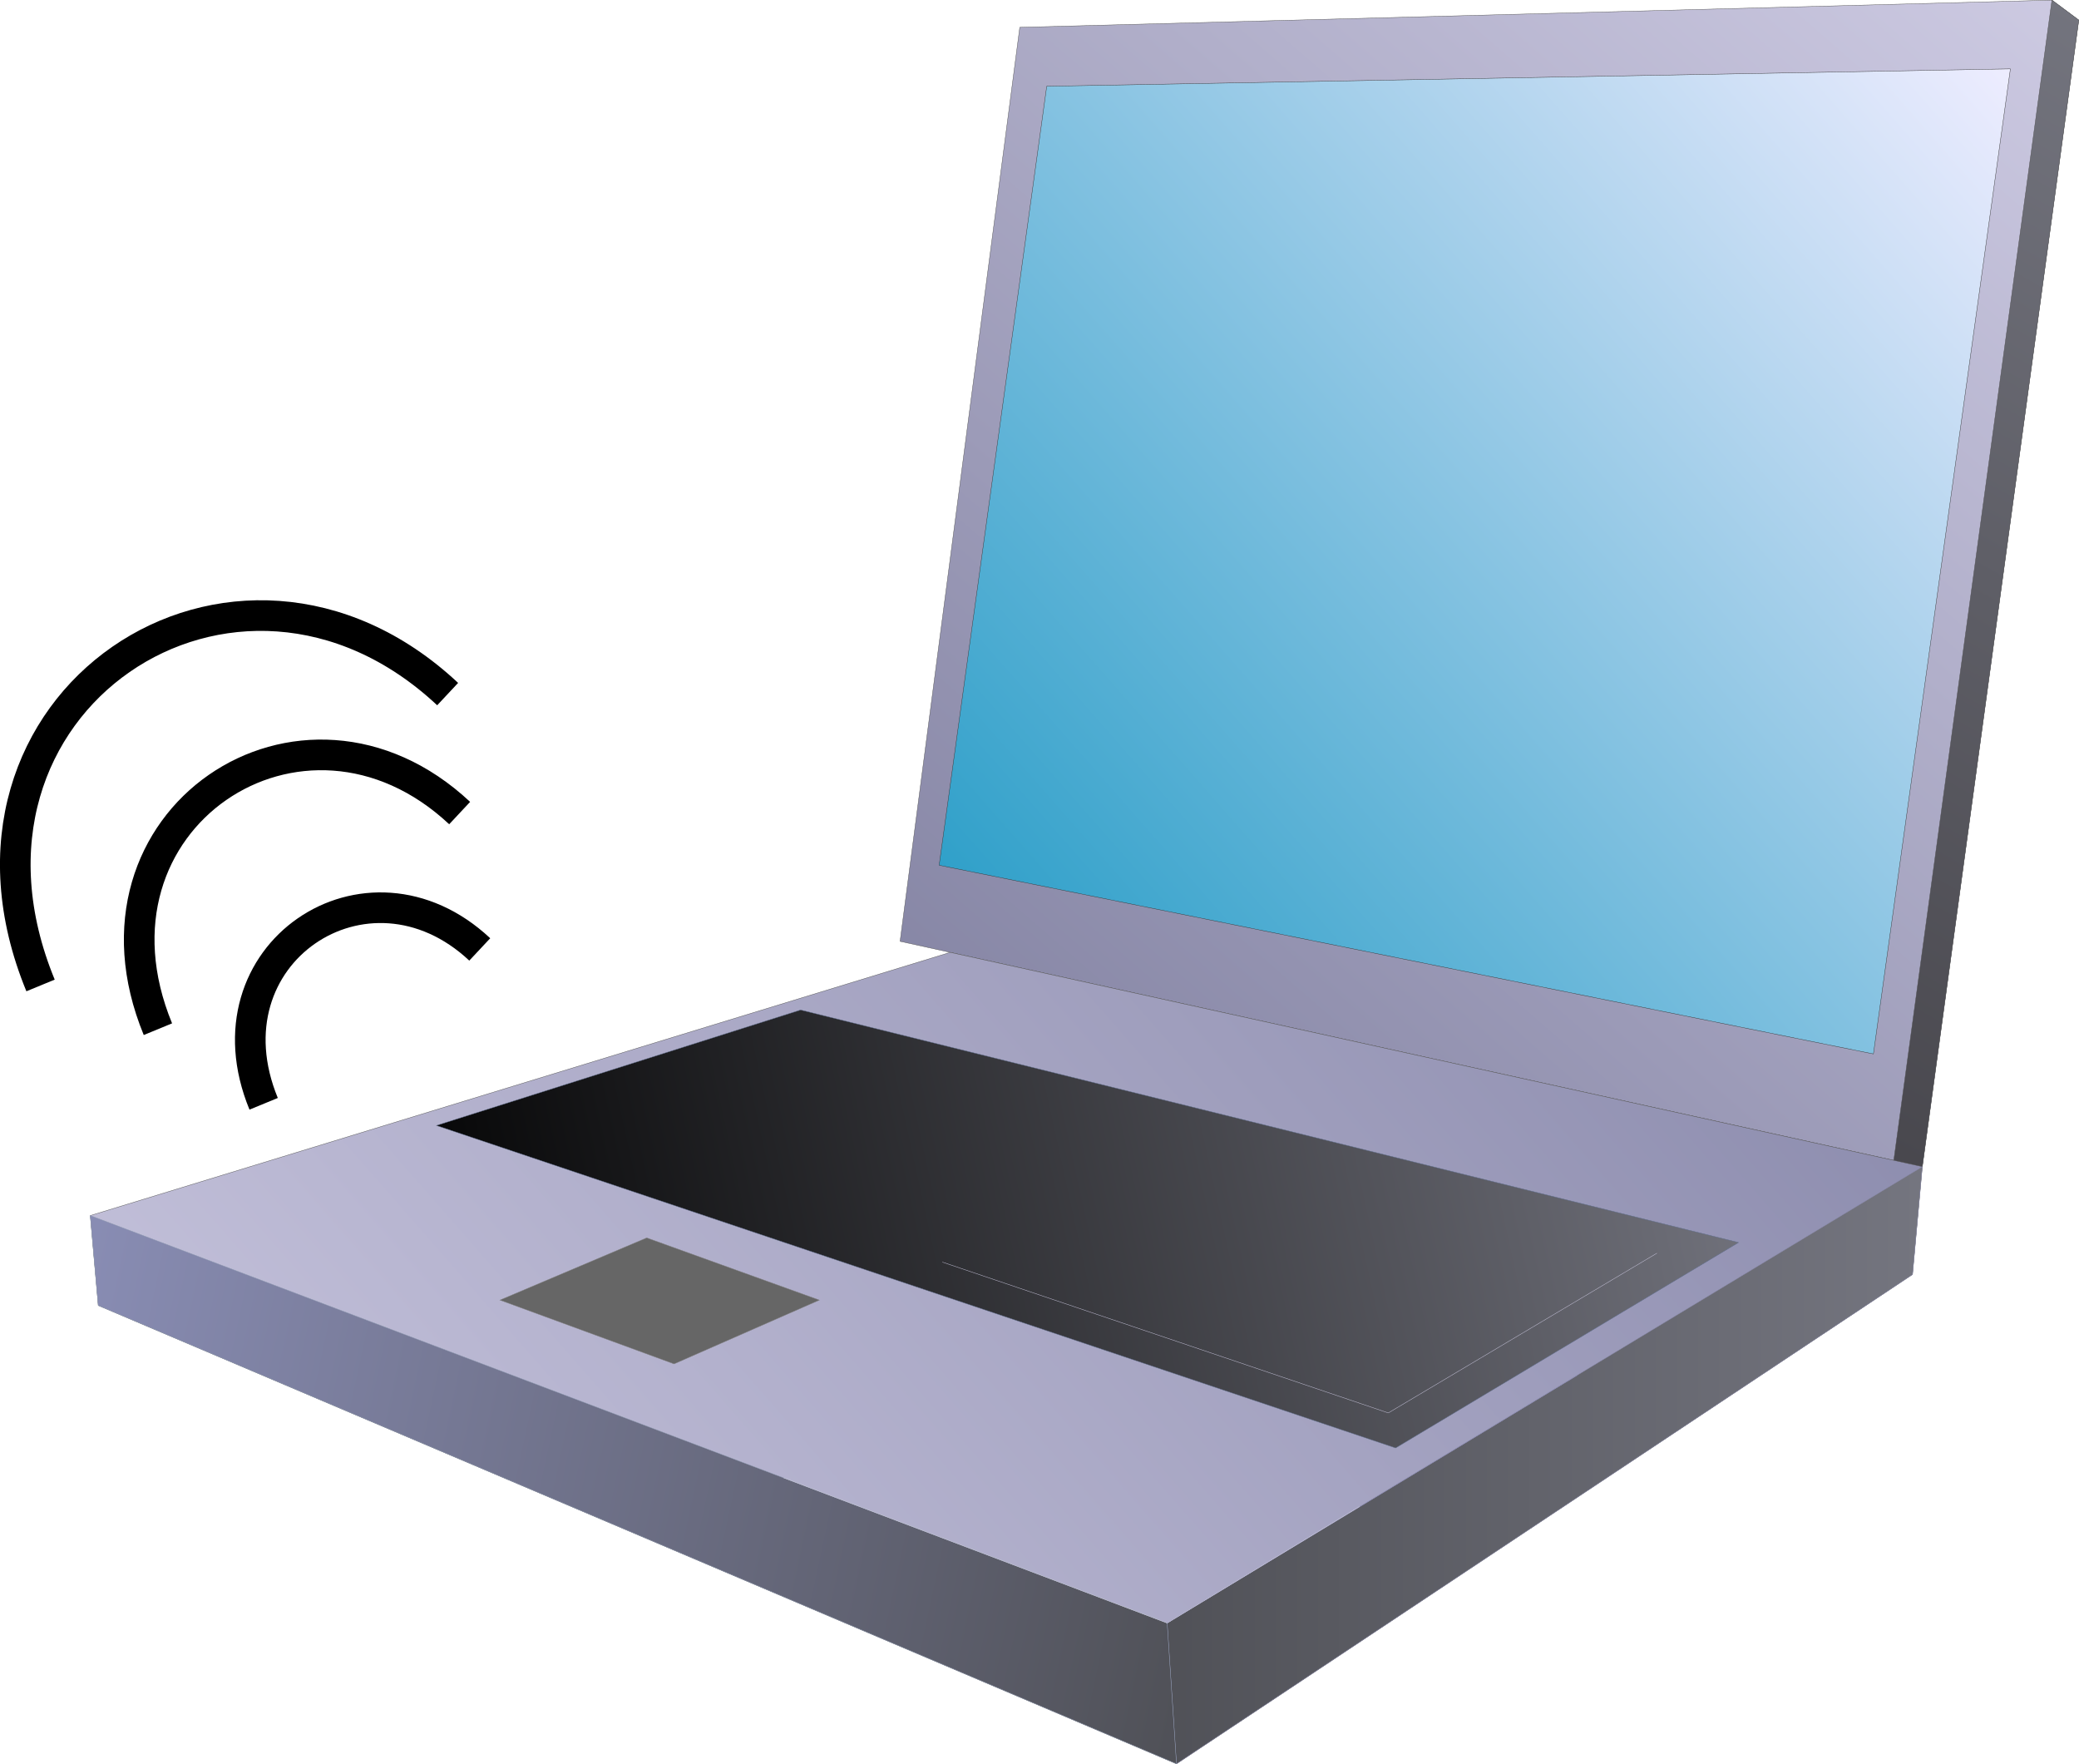 
<svg enable-background="new 0 0 16.97 14.398" height="14.398"
     viewBox="0 0 16.97 14.398" width="16.97" xmlns="http://www.w3.org/2000/svg"
     xmlns:xlink="http://www.w3.org/1999/xlink">
    <linearGradient id="a"
                    gradientTransform="matrix(72 0 0 -72 62714.504 30721.771)"
                    gradientUnits="userSpaceOnUse" x1="-870.928" x2="-870.805"
                    y1="426.554" y2="426.696">
        <stop offset="0" stop-color="#7e7e9e"/>
        <stop offset="1" stop-color="#cecbe3"/>
    </linearGradient>
    <linearGradient id="b"
                    gradientTransform="matrix(72 0 0 -72 62714.504 30721.771)"
                    gradientUnits="userSpaceOnUse" x1="-870.84" x2="-870.779"
                    y1="426.571" y2="426.68">
        <stop offset="0" stop-color="#48474d"/>
        <stop offset="1" stop-color="#74757f"/>
    </linearGradient>
    <linearGradient id="c"
                    gradientTransform="matrix(72 0 0 -72 62714.504 30721.771)"
                    gradientUnits="userSpaceOnUse" x1="-870.93" x2="-870.806"
                    y1="426.573" y2="426.682">
        <stop offset="0" stop-color="#1997c3"/>
        <stop offset="1" stop-color="#efedff"/>
    </linearGradient>
    <linearGradient id="d"
                    gradientTransform="matrix(72 0 0 -72 62714.504 30721.771)"
                    gradientUnits="userSpaceOnUse" x1="-871.009" x2="-870.846"
                    y1="426.473" y2="426.616">
        <stop offset="0" stop-color="#cecbe3"/>
        <stop offset="1" stop-color="#8989ab"/>
    </linearGradient>
    <linearGradient id="e"
                    gradientTransform="matrix(72 0 0 -72 62714.504 30721.771)"
                    gradientUnits="userSpaceOnUse" x1="-870.902" x2="-870.816"
                    y1="426.525" y2="426.525">
        <stop offset="0" stop-color="#4f5056"/>
        <stop offset="1" stop-color="#74757f"/>
    </linearGradient>
    <linearGradient id="f"
                    gradientTransform="matrix(72 0 0 -72 62714.504 30721.771)"
                    gradientUnits="userSpaceOnUse" x1="-870.896" x2="-871.027"
                    y1="426.508" y2="426.536">
        <stop offset="0" stop-color="#4f5056"/>
        <stop offset="1" stop-color="#8a8eb6"/>
    </linearGradient>
    <linearGradient id="g"
                    gradientTransform="matrix(72 0 0 -72 62714.504 30721.771)"
                    gradientUnits="userSpaceOnUse" x1="-870.986" x2="-870.835"
                    y1="426.535" y2="426.568">
        <stop offset="0"/>
        <stop offset="1" stop-color="#74757f"/>
    </linearGradient>
    <path d="m3.654 5.665c-1.73-1.619-4.273.071-3.323 2.378" fill="none"
          stroke="#000" stroke-width=".25"/>
    <path d="m3.916 7.749c-.918-.86-2.267.038-1.764 1.26" fill="none"
          stroke="#000" stroke-width=".25"/>
    <path d="m3.752 6.636c-1.282-1.2-3.167.054-2.463 1.764" fill="none"
          stroke="#000" stroke-width=".25"/>
    <g stroke-width=".003">
        <path d="m7.347 7.683.977-7.46 8.425-.222.219.163-1.277 9.358z"
              fill="url(#a)" stroke="#4c4c4c" stroke-linecap="round"
              stroke-linejoin="round"/>
        <path d="m16.749.001-1.291 9.47.233.051 1.277-9.358z" fill="url(#b)"
              stroke="#4c4c4c" stroke-linecap="round" stroke-linejoin="round"/>
        <path d="m8.544.704 7.866-.142-1.118 8.04-7.626-1.54z" fill="url(#c)"
              stroke="#333" stroke-linecap="round" stroke-linejoin="round"/>
        <path d="m15.611 10.402-6.008 3.994-8.801-3.741-.065-.734 7.019-2.148 7.935 1.749z"
              fill="url(#d)" stroke="#4c4c4c" stroke-linecap="round"
              stroke-linejoin="round"/>
        <path d="m9.527 13.247 6.164-3.725-.08.88-6.008 3.994z" fill="url(#e)"
              stroke="#8989ab" stroke-linecap="round" stroke-linejoin="round"/>
        <path d="m.802 10.655-.065-.734 8.79 3.326.076 1.149z" fill="url(#f)"
              stroke="#8d9ab0" stroke-linecap="round" stroke-linejoin="round"/>
        <path d="m6.535 8.243 7.656 1.898-2.799 1.677-7.83-2.632z"
              fill="url(#g)" stroke="#5d6c8a" stroke-linecap="round"
              stroke-linejoin="round"/>
        <path d="m4.081 10.611 1.421.521 1.186-.521-1.409-.508z" fill="#666"
              stroke="#7f7f7f"/>
        <path d="m6.397 12.062 3.13 1.185" fill="none" stroke="#dedcea"/>
        <path d="m12.874 11.225-3.347 2.022" fill="none" stroke="#9393be"/>
        <path d="m11.097 12.296-1.57.951" fill="none" stroke="#dedcea"/>
        <path d="m7.692 10.301 3.64 1.231" fill="none" stroke="#cecbe3"/>
        <path d="m13.525 10.228-2.193 1.304" fill="none" stroke="#cecbe3"/>
    </g>
    <path d="m9.603 14.396 6.008-3.994.08-.88 1.277-9.358-.219-.163-8.425.222-.977 7.46.409.09-7.019 2.148.065.734z"
          fill="none"/>
</svg>